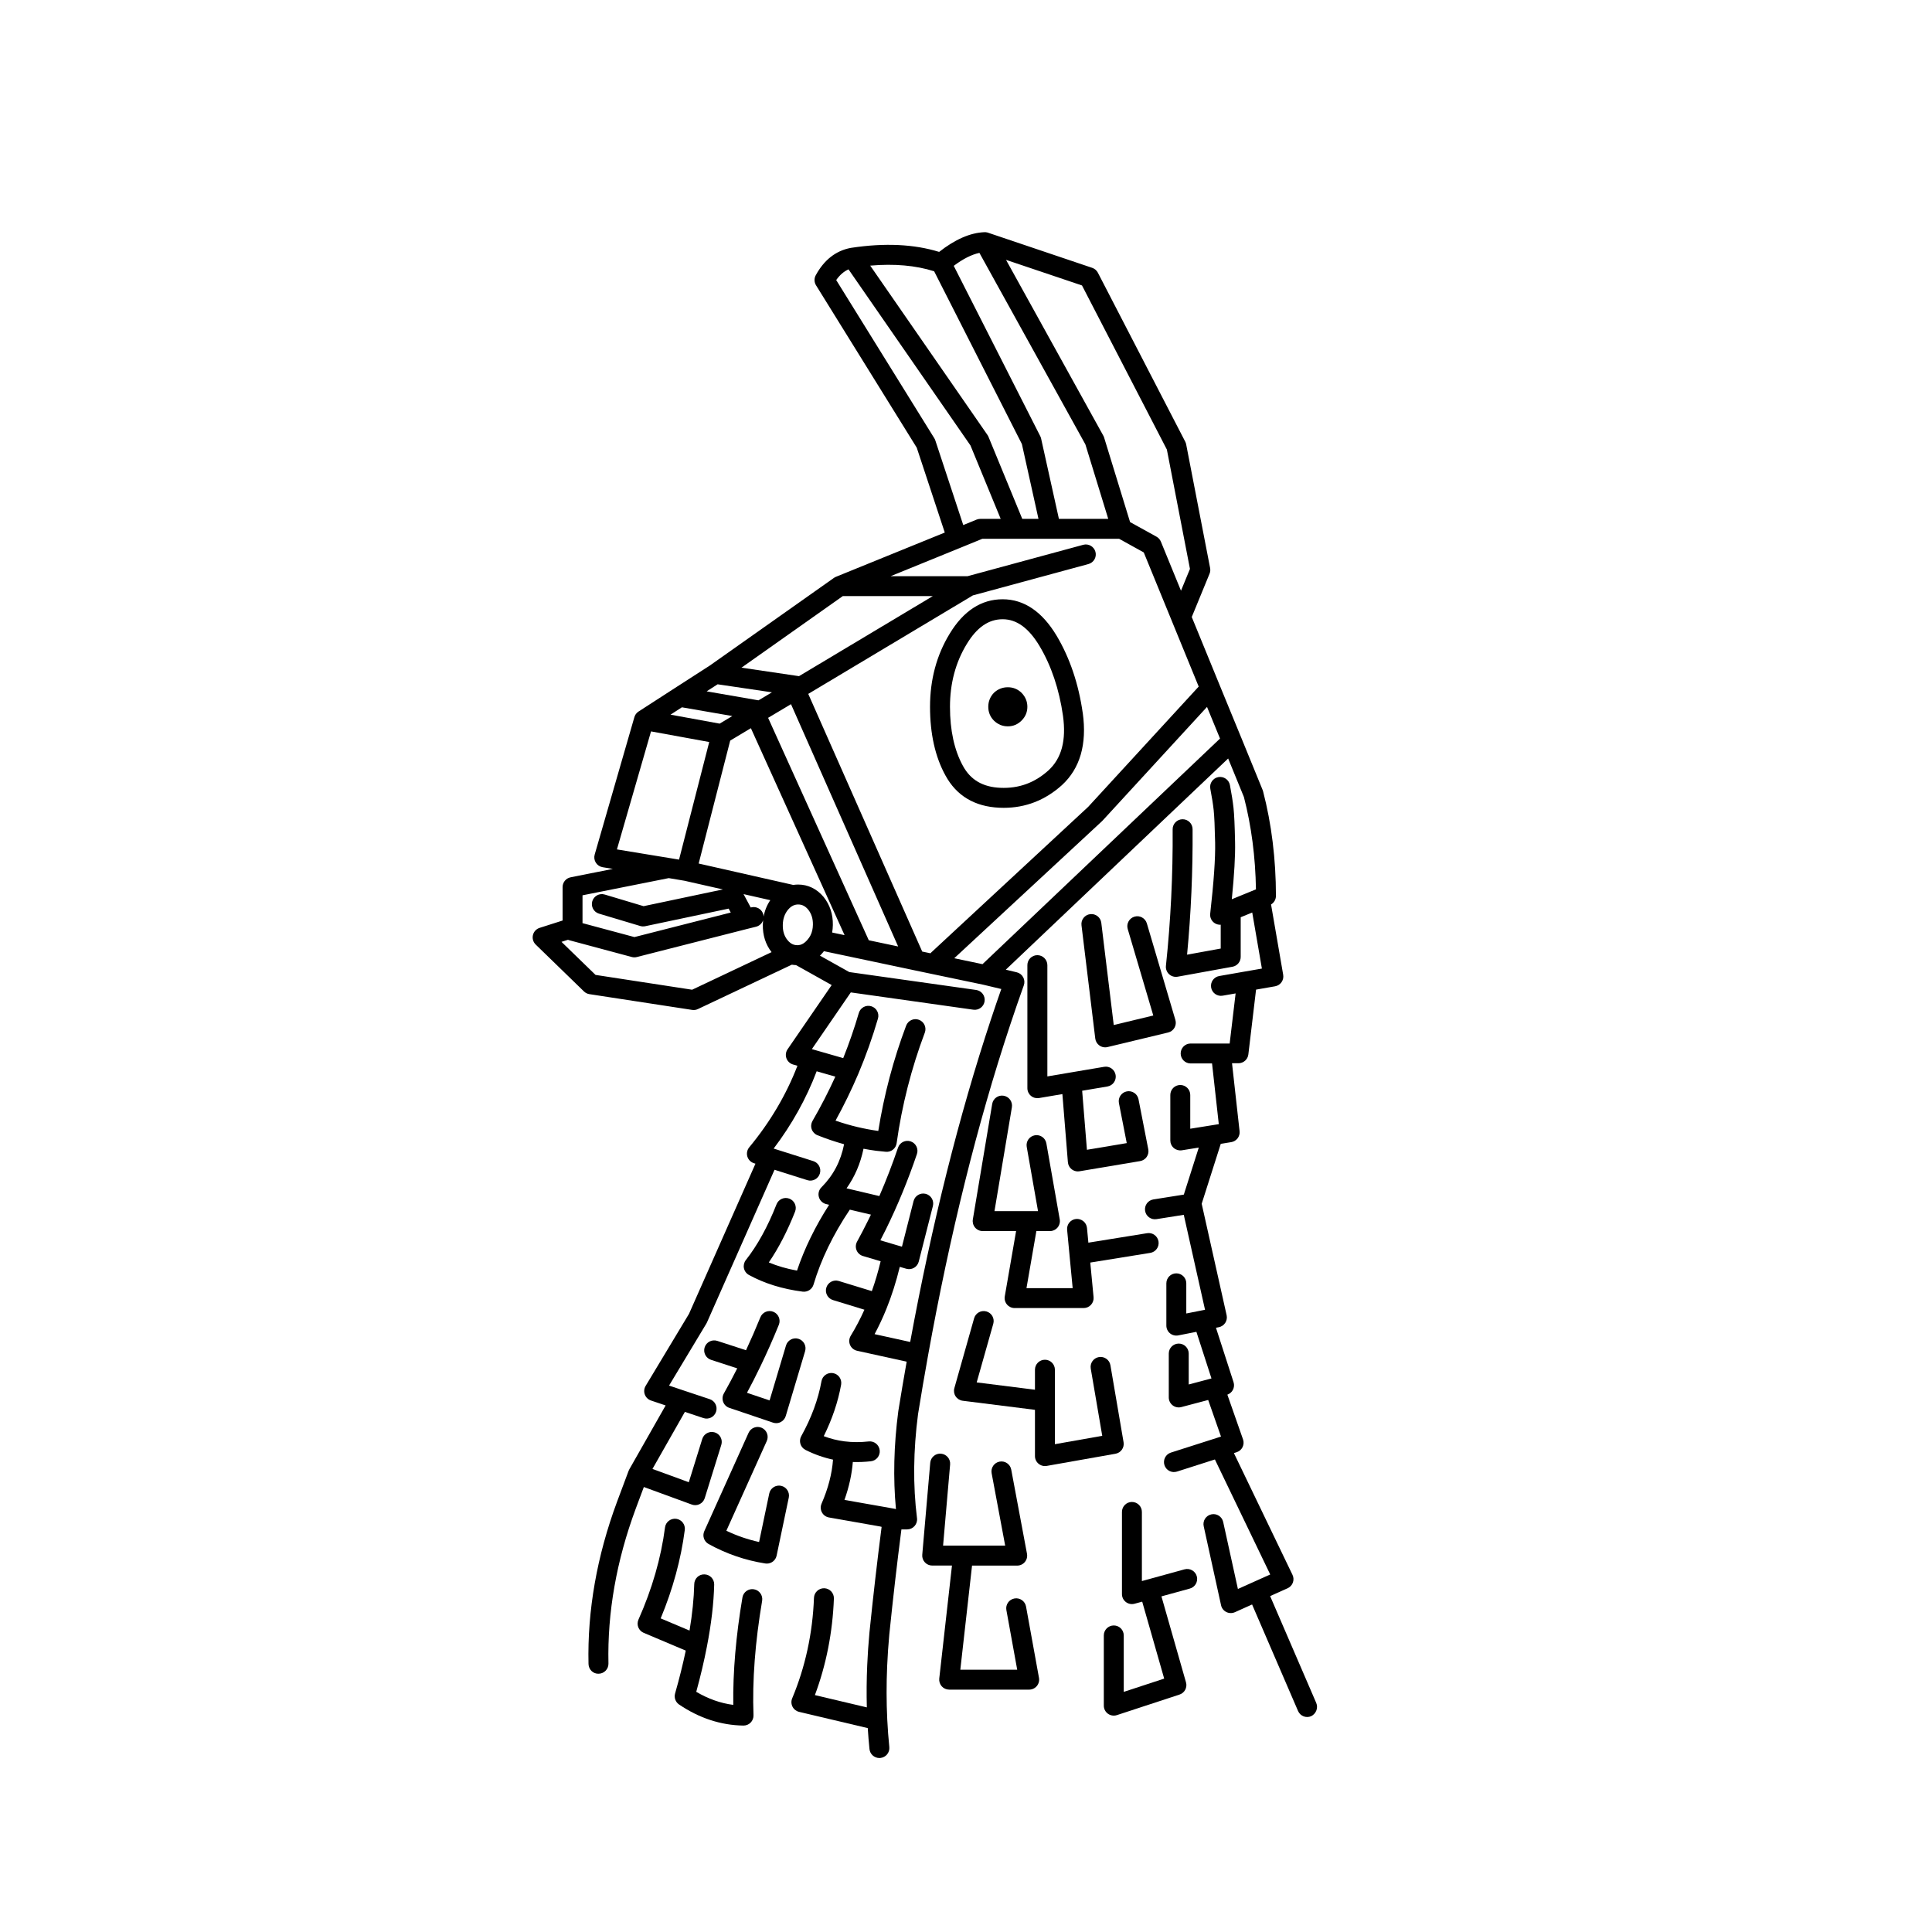 <svg height='300px' width='300px' fill="#000000" xmlns="http://www.w3.org/2000/svg" xmlns:xlink="http://www.w3.org/1999/xlink" version="1.1" x="0px" y="0px" viewBox="0 0 100 100" enable-background="new 0 0 100 100" xml:space="preserve">
    <g>
        <path d="M52.165,35.572c-0.275,0-0.516,0.096-0.723,0.289c-0.193,0.206-0.289,0.447-0.289,0.723c0,0.275,0.096,0.513,0.289,0.712   c0.206,0.2,0.447,0.299,0.723,0.299s0.513-0.1,0.712-0.299c0.2-0.2,0.299-0.437,0.299-0.712c0-0.275-0.1-0.516-0.299-0.723   C52.677,35.668,52.44,35.572,52.165,35.572z"></path>
        <path d="M52.506,82.737c-0.281,0.051-0.467,0.32-0.416,0.6l0.561,3.088h-2.945l0.607-5.39h2.337c0.154,0,0.299-0.068,0.397-0.187   c0.098-0.118,0.138-0.274,0.11-0.425l-0.816-4.358c-0.052-0.28-0.322-0.465-0.602-0.412c-0.28,0.052-0.465,0.322-0.412,0.602   l0.701,3.746h-2.17c-0.004,0-0.009,0-0.014,0h-1.03l0.364-4.199c0.025-0.284-0.186-0.534-0.47-0.559   c-0.284-0.026-0.534,0.186-0.559,0.47l-0.413,4.76c-0.013,0.144,0.036,0.287,0.134,0.393c0.098,0.107,0.236,0.167,0.381,0.167   h1.023l-0.658,5.848c-0.016,0.146,0.03,0.292,0.128,0.402c0.098,0.109,0.238,0.172,0.385,0.172h4.141   c0.153,0,0.298-0.068,0.396-0.185c0.098-0.118,0.139-0.273,0.112-0.423l-0.671-3.697C53.055,82.872,52.785,82.685,52.506,82.737z"></path>
        <path d="M37.433,72.567c0.055,0.144,0.171,0.255,0.317,0.304l2.261,0.764c0.054,0.018,0.11,0.027,0.165,0.027   c0.082,0,0.163-0.019,0.237-0.058c0.124-0.065,0.217-0.177,0.257-0.311l1.002-3.356c0.082-0.273-0.074-0.561-0.347-0.642   c-0.273-0.082-0.561,0.074-0.642,0.347l-0.849,2.843l-1.17-0.395c0.235-0.437,0.464-0.887,0.682-1.341   c0.002-0.004,0.004-0.009,0.007-0.013c0.336-0.696,0.659-1.424,0.96-2.166c0.107-0.264-0.02-0.565-0.284-0.673   c-0.264-0.107-0.565,0.02-0.672,0.284c-0.236,0.58-0.485,1.152-0.743,1.706l-1.489-0.484c-0.271-0.087-0.562,0.06-0.651,0.331   c-0.088,0.271,0.06,0.562,0.331,0.651l1.354,0.44c-0.224,0.445-0.456,0.881-0.694,1.304C37.39,72.263,37.378,72.423,37.433,72.567z   "></path>
        <path d="M39.024,82.261c-0.281-0.049-0.548,0.142-0.595,0.422c-0.337,1.985-0.497,3.853-0.475,5.562   c-0.659-0.086-1.3-0.313-1.916-0.677c0.225-0.821,0.41-1.608,0.552-2.344c0,0,0-0.001,0-0.001c0.227-1.165,0.353-2.243,0.376-3.205   c0.007-0.285-0.219-0.522-0.504-0.528c-0.288-0.012-0.522,0.219-0.528,0.504c-0.017,0.73-0.099,1.537-0.244,2.404l-1.493-0.631   c0.631-1.519,1.05-3.056,1.247-4.575c0.037-0.283-0.163-0.542-0.445-0.579c-0.281-0.035-0.542,0.163-0.578,0.445   c-0.205,1.581-0.668,3.186-1.374,4.771c-0.056,0.127-0.06,0.271-0.009,0.4c0.051,0.129,0.152,0.232,0.279,0.286l2.178,0.92   c-0.147,0.701-0.332,1.446-0.553,2.221c-0.061,0.215,0.023,0.444,0.207,0.569c1.043,0.706,2.162,1.073,3.328,1.09   c0.003,0,0.005,0,0.008,0c0.139,0,0.272-0.056,0.369-0.155c0.099-0.101,0.152-0.239,0.147-0.38   c-0.067-1.791,0.084-3.785,0.447-5.924C39.494,82.575,39.305,82.308,39.024,82.261z"></path>
        <path d="M58.156,74.65l-0.681-3.986c-0.048-0.281-0.314-0.469-0.596-0.422c-0.281,0.048-0.47,0.315-0.422,0.596l0.595,3.48   l-2.451,0.433v-2.227c0-0.005,0-0.01,0-0.015v-1.613c0-0.285-0.231-0.516-0.516-0.516s-0.516,0.231-0.516,0.516v1.036l-3.016-0.379   l0.859-3.036c0.078-0.274-0.082-0.56-0.356-0.637c-0.275-0.078-0.56,0.082-0.637,0.356l-1.022,3.614   c-0.041,0.145-0.017,0.3,0.066,0.426c0.083,0.125,0.217,0.208,0.366,0.227l3.74,0.47v2.394c0,0.153,0.068,0.297,0.185,0.396   c0.094,0.079,0.211,0.121,0.332,0.121c0.03,0,0.06-0.003,0.09-0.008l3.562-0.63C58.017,75.196,58.204,74.93,58.156,74.65z"></path>
        <path d="M40.427,76.905c-0.279-0.058-0.553,0.12-0.611,0.399l-0.526,2.51c-0.587-0.129-1.154-0.324-1.694-0.583l2.092-4.644   c0.117-0.26,0.001-0.566-0.259-0.683c-0.26-0.117-0.566-0.001-0.683,0.259l-2.292,5.09c-0.11,0.245-0.014,0.533,0.22,0.663   c0.914,0.507,1.902,0.847,2.938,1.009c0.027,0.004,0.054,0.006,0.08,0.006c0.24,0,0.454-0.168,0.505-0.41l0.63-3.005   C40.885,77.237,40.706,76.964,40.427,76.905z"></path>
        <path d="M68.127,88.141l-2.385-5.527l0.904-0.406c0.127-0.057,0.226-0.163,0.273-0.294c0.048-0.131,0.041-0.275-0.02-0.401   l-3.032-6.301l0.143-0.046c0.132-0.043,0.242-0.137,0.304-0.262c0.062-0.125,0.071-0.269,0.025-0.401l-0.811-2.316   c0.119-0.042,0.219-0.126,0.281-0.238c0.069-0.125,0.083-0.272,0.039-0.408l-0.91-2.817l0.146-0.028   c0.137-0.027,0.257-0.107,0.334-0.224c0.076-0.117,0.102-0.259,0.072-0.396l-1.291-5.77l0.987-3.101l0.544-0.089   c0.271-0.044,0.461-0.293,0.43-0.567l-0.391-3.516h0.332c0.262,0,0.482-0.196,0.513-0.455l0.399-3.356l0.984-0.172   c0.281-0.049,0.469-0.316,0.42-0.596l-0.628-3.64c0.156-0.092,0.253-0.26,0.253-0.445c-0.002-1.9-0.226-3.723-0.667-5.416   c-0.006-0.022-0.013-0.044-0.022-0.065l-1.11-2.715c-0.003-0.008-0.006-0.016-0.01-0.023l-1.107-2.694   c-0.003-0.007-0.005-0.013-0.008-0.02l-1.433-3.5l0.921-2.241c0.038-0.093,0.048-0.195,0.029-0.294L61.396,23   c-0.009-0.048-0.026-0.095-0.048-0.139l-4.522-8.746c-0.062-0.119-0.167-0.209-0.294-0.252l-5.388-1.817   c-0.004-0.001-0.008-0.002-0.011-0.004c0,0,0,0-0.001,0c-0.001,0-0.002-0.001-0.002-0.001c0,0-0.001,0-0.002-0.001   c-0.001-0.001-0.001,0-0.002-0.001l0,0c-0.001,0-0.002,0-0.002-0.001c-0.001,0-0.003-0.001-0.004-0.001c0,0,0,0,0,0   c-0.001,0-0.002-0.001-0.004-0.001c-0.001,0-0.002,0-0.002-0.001c-0.001,0-0.001,0-0.002,0c-0.001,0-0.001,0-0.002-0.001   c-0.001,0-0.001,0-0.001,0c-0.052-0.014-0.107-0.019-0.162-0.016c-0.729,0.03-1.514,0.373-2.337,1.02   c-1.295-0.401-2.815-0.473-4.536-0.213c-0.016,0.002-0.033,0.004-0.049,0.008c-0.765,0.146-1.371,0.622-1.802,1.415   c-0.089,0.163-0.083,0.361,0.015,0.519l5.213,8.404l1.451,4.393l-5.624,2.287c-0.043,0.016-0.083,0.038-0.12,0.065l-6.419,4.533   l-1.832,1.18c-0.001,0.001-0.002,0.001-0.003,0.002l-1.852,1.197c-0.016,0.01-0.032,0.022-0.047,0.034c0,0,0,0-0.001,0.001   c-0.08,0.066-0.141,0.156-0.17,0.262l-2.053,7.108c-0.041,0.142-0.019,0.294,0.06,0.419c0.079,0.125,0.207,0.21,0.353,0.234   l0.528,0.087l-2.187,0.436c-0.242,0.048-0.415,0.26-0.415,0.506v1.731l-1.189,0.38c-0.173,0.055-0.304,0.197-0.346,0.374   c-0.042,0.177,0.013,0.362,0.143,0.489l2.499,2.427c0.077,0.075,0.175,0.124,0.281,0.14l5.318,0.816   c0.102,0.016,0.206,0.001,0.299-0.044l4.86-2.297c0.072,0.012,0.146,0.02,0.22,0.023l1.843,1.032l-2.282,3.323   c-0.094,0.137-0.116,0.311-0.06,0.467c0.056,0.156,0.184,0.276,0.344,0.322l0.226,0.065c-0.579,1.502-1.417,2.92-2.495,4.221   c-0.109,0.132-0.146,0.31-0.098,0.475c0.048,0.165,0.175,0.295,0.338,0.347l0.082,0.026l-3.44,7.772l-2.245,3.731   c-0.081,0.134-0.096,0.298-0.042,0.444c0.054,0.147,0.172,0.261,0.32,0.311l0.758,0.255l-1.875,3.298   c-0.015,0.026-0.029,0.054-0.04,0.083l-0.599,1.601c-1.044,2.813-1.541,5.639-1.478,8.4c0.007,0.285,0.238,0.518,0.528,0.504   c0.285-0.006,0.511-0.243,0.504-0.528c-0.06-2.63,0.415-5.328,1.413-8.016l0.419-1.12l2.482,0.908   c0.133,0.049,0.28,0.041,0.406-0.022c0.127-0.063,0.222-0.175,0.264-0.31l0.857-2.757c0.085-0.272-0.067-0.562-0.34-0.646   c-0.272-0.083-0.562,0.068-0.646,0.34l-0.696,2.239l-1.881-0.688l1.678-2.952l0.96,0.32c0.271,0.09,0.563-0.056,0.653-0.326   c0.09-0.271-0.056-0.563-0.327-0.653l-1.363-0.454c0,0,0,0,0,0l-0.742-0.249l1.93-3.208c0.011-0.019,0.021-0.038,0.03-0.057   l3.499-7.905l1.697,0.537c0.272,0.086,0.562-0.065,0.648-0.337c0.086-0.272-0.065-0.562-0.336-0.648l-2.054-0.65   c0.945-1.247,1.691-2.588,2.226-4l0.966,0.277c-0.353,0.778-0.749,1.547-1.182,2.294c-0.075,0.13-0.09,0.286-0.041,0.427   c0.049,0.142,0.157,0.255,0.296,0.311c0.458,0.183,0.921,0.34,1.381,0.467c-0.174,0.881-0.56,1.614-1.174,2.231   c-0.132,0.133-0.182,0.326-0.13,0.506c0.051,0.18,0.196,0.318,0.378,0.361l0.151,0.036c-0.723,1.126-1.28,2.268-1.662,3.407   c-0.527-0.095-1.015-0.237-1.46-0.423c0.508-0.743,0.964-1.625,1.36-2.631c0.104-0.265-0.026-0.565-0.291-0.669   c-0.266-0.104-0.565,0.026-0.669,0.291c-0.454,1.155-0.988,2.125-1.587,2.884c-0.094,0.119-0.131,0.274-0.101,0.422   c0.03,0.149,0.124,0.277,0.257,0.35c0.799,0.439,1.736,0.73,2.785,0.865c0.251,0.031,0.489-0.123,0.561-0.365   c0.383-1.291,1.014-2.594,1.878-3.879l1.093,0.258c-0.046,0.097-0.093,0.193-0.14,0.288c-0.185,0.375-0.38,0.749-0.578,1.111   c-0.075,0.137-0.084,0.3-0.025,0.445c0.059,0.144,0.181,0.254,0.331,0.298l0.915,0.271c-0.129,0.537-0.281,1.054-0.456,1.546   l-1.71-0.524c-0.273-0.083-0.561,0.07-0.645,0.342c-0.083,0.273,0.07,0.561,0.343,0.645l1.628,0.499   c-0.212,0.474-0.45,0.926-0.709,1.351c-0.087,0.142-0.1,0.318-0.035,0.472c0.065,0.154,0.201,0.266,0.364,0.302l2.567,0.565   c-0.149,0.843-0.294,1.699-0.433,2.561c-0.232,1.765-0.273,3.468-0.122,5.071c-0.024-0.008-0.049-0.015-0.075-0.019l-0.543-0.097   c-0.004-0.001-0.007-0.001-0.011-0.002l-2.036-0.359c0.237-0.666,0.382-1.323,0.433-1.962c0.307,0.01,0.62-0.003,0.935-0.038   c0.283-0.031,0.488-0.287,0.456-0.57c-0.032-0.283-0.285-0.488-0.57-0.456c-0.429,0.048-0.849,0.046-1.249-0.004c0,0,0,0-0.001,0   c-0.368-0.047-0.728-0.137-1.076-0.269c0.438-0.885,0.74-1.779,0.899-2.664c0.05-0.281-0.136-0.549-0.417-0.599   c-0.279-0.049-0.549,0.136-0.599,0.417c-0.169,0.941-0.521,1.898-1.048,2.846c-0.068,0.123-0.083,0.268-0.042,0.402   c0.041,0.134,0.135,0.246,0.261,0.309c0.456,0.23,0.934,0.399,1.426,0.504c-0.053,0.731-0.252,1.495-0.593,2.278   c-0.063,0.145-0.056,0.311,0.018,0.451c0.075,0.139,0.209,0.237,0.365,0.264l2.644,0.466l0.081,0.021   c-0.229,1.778-0.44,3.615-0.63,5.472c-0.053,0.567-0.091,1.135-0.115,1.688c-0.032,0.736-0.039,1.467-0.02,2.183l-2.688-0.636   c0.587-1.572,0.917-3.25,0.983-4.995c0.011-0.285-0.211-0.525-0.496-0.535c-0.281-0.01-0.525,0.211-0.535,0.496   c-0.069,1.832-0.449,3.581-1.127,5.2c-0.059,0.14-0.053,0.299,0.016,0.434c0.069,0.135,0.194,0.233,0.341,0.268l3.554,0.841   c0.023,0.365,0.053,0.728,0.089,1.084c0.027,0.266,0.251,0.464,0.513,0.464c0.018,0,0.035-0.001,0.053-0.003   c0.284-0.029,0.49-0.283,0.461-0.566c-0.047-0.46-0.082-0.933-0.106-1.407c0-0.008,0-0.016-0.001-0.023   c-0.044-0.895-0.045-1.823-0.005-2.759c0.023-0.536,0.061-1.087,0.111-1.632c0.188-1.844,0.399-3.673,0.627-5.443h0.295   c0.148,0,0.289-0.064,0.387-0.175c0.098-0.111,0.144-0.259,0.125-0.406c-0.212-1.687-0.193-3.505,0.054-5.388   c0.162-1.006,0.335-2.019,0.514-3.013c0.001-0.002,0.001-0.005,0.001-0.007c1.128-6.263,2.558-12.022,4.251-17.117   c0.228-0.689,0.467-1.38,0.708-2.054c0.049-0.138,0.038-0.291-0.032-0.42c-0.07-0.129-0.191-0.222-0.334-0.256l-0.566-0.135   l11.509-10.931l0.816,1.995c0.387,1.497,0.596,3.102,0.623,4.778l-1.25,0.512c0.128-1.277,0.184-2.249,0.169-2.955   c-0.017-0.849-0.043-1.428-0.08-1.77c-0.037-0.335-0.1-0.734-0.187-1.187c-0.054-0.28-0.326-0.463-0.605-0.409   c-0.28,0.054-0.463,0.325-0.409,0.605c0.082,0.426,0.141,0.798,0.174,1.104c0.033,0.307,0.058,0.872,0.075,1.68   c0.017,0.799-0.069,2.037-0.255,3.679c-0.021,0.181,0.056,0.359,0.201,0.469c0.1,0.076,0.225,0.111,0.343,0.104v1.232l-1.741,0.317   c0.204-2.149,0.3-4.331,0.285-6.497c-0.002-0.284-0.233-0.513-0.516-0.513c-0.001,0-0.002,0-0.003,0   c-0.285,0.002-0.515,0.235-0.513,0.52c0.016,2.358-0.101,4.736-0.348,7.067c-0.017,0.162,0.043,0.322,0.162,0.433   c0.119,0.111,0.284,0.158,0.444,0.13l2.84-0.516c0.245-0.045,0.424-0.258,0.424-0.508v-2.054l0.597-0.244l0.5,2.901l-0.855,0.149   c-0.001,0-0.001,0-0.002,0l-1.351,0.237c-0.281,0.049-0.469,0.317-0.419,0.598c0.049,0.281,0.318,0.469,0.598,0.419l0.669-0.117   l-0.308,2.593h-2.02c-0.285,0-0.516,0.231-0.516,0.516s0.231,0.516,0.516,0.516h1.108l0.349,3.142l-0.373,0.06h0l-1.104,0.177   v-1.748c0-0.285-0.231-0.516-0.516-0.516s-0.516,0.231-0.516,0.516v2.354c0,0.151,0.066,0.295,0.181,0.393   c0.115,0.098,0.267,0.14,0.417,0.117l0.875-0.141l-0.774,2.434l-1.575,0.25c-0.282,0.045-0.474,0.309-0.429,0.591   c0.044,0.282,0.308,0.475,0.591,0.429l1.411-0.223l1.1,4.915l-0.196,0.038c-0.001,0-0.002,0-0.003,0.001l-0.771,0.152v-1.561   c0-0.285-0.231-0.516-0.516-0.516s-0.516,0.231-0.516,0.516v2.189c0,0.154,0.069,0.301,0.188,0.399   c0.119,0.098,0.276,0.137,0.428,0.108l0.939-0.185l0.78,2.413l-1.178,0.312v-1.601c0-0.285-0.231-0.516-0.516-0.516   s-0.516,0.231-0.516,0.516v2.272c0,0.16,0.074,0.311,0.201,0.409c0.127,0.098,0.292,0.131,0.447,0.09l1.392-0.368l0.663,1.894   l-0.203,0.065c-0.001,0-0.001,0-0.002,0.001l-2.388,0.763c-0.271,0.087-0.421,0.377-0.334,0.649   c0.087,0.272,0.377,0.421,0.649,0.334l1.962-0.627l2.864,5.953l-0.885,0.397c-0.001,0-0.001,0.001-0.002,0.001l-0.786,0.353   l-0.762-3.469c-0.061-0.278-0.335-0.456-0.615-0.393c-0.279,0.061-0.455,0.337-0.393,0.615l0.898,4.089   c0.033,0.152,0.133,0.281,0.272,0.35c0.139,0.07,0.302,0.073,0.444,0.01l0.89-0.4l2.379,5.513c0.113,0.262,0.417,0.383,0.678,0.269   C68.119,88.706,68.24,88.403,68.127,88.141z M56.004,14.775l4.393,8.494l1.195,6.177l-0.464,1.13l-1.041-2.542   c-0.045-0.109-0.125-0.199-0.228-0.256l-1.367-0.756l-1.343-4.375c-0.01-0.034-0.024-0.067-0.042-0.098l-5.035-9.099L56.004,14.775   z M50.694,13.089l5.485,9.912l1.183,3.855h-2.553l-0.922-4.159c-0.009-0.042-0.024-0.083-0.044-0.122l-4.477-8.815   C49.846,13.399,50.291,13.175,50.694,13.089z M48.351,14.041l4.542,8.943l0.858,3.872h-0.839l-1.747-4.244   c-0.014-0.034-0.032-0.067-0.053-0.097l-6.07-8.766C46.287,13.64,47.396,13.738,48.351,14.041z M48.411,22.792   c-0.013-0.039-0.03-0.076-0.052-0.11l-5.077-8.186c0.184-0.263,0.396-0.447,0.637-0.554l6.313,9.116l1.564,3.799H50.74   c-0.067,0-0.133,0.013-0.196,0.039l-0.686,0.281L48.411,22.792z M49.735,28.342c0.001,0,0.002-0.001,0.003-0.001l1.104-0.452h7.086   l1.273,0.705l1.449,3.538c0,0,0,0.001,0,0.001l1.394,3.404l-5.722,6.228l-8.111,7.524c-0.018,0.017-0.035,0.034-0.05,0.053   l-0.427-0.089l-5.899-13.337l8.52-5.098l5.982-1.623c0.275-0.075,0.438-0.358,0.363-0.633c-0.075-0.275-0.359-0.438-0.633-0.363   l-5.984,1.624H46.1L49.735,28.342z M42.627,46.422c-0.351-0.418-0.806-0.638-1.314-0.638c-0.087,0-0.172,0.007-0.255,0.02   l-4.895-1.108l1.632-6.363l1.071-0.642l4.849,10.712l-0.643-0.136c0.022-0.126,0.034-0.256,0.036-0.39   C43.118,47.323,42.958,46.836,42.627,46.422z M39.87,46.593c-0.173,0.254-0.288,0.537-0.344,0.847   c-0.002-0.032-0.006-0.065-0.014-0.097c-0.058-0.235-0.269-0.393-0.501-0.393c-0.041,0-0.083,0.005-0.124,0.015l-0.029,0.007   l-0.372-0.693L39.87,46.593z M39.757,37.155l1.185-0.707l5.546,12.541l-1.52-0.321L39.757,37.155z M43.624,30.853h4.659   l-6.927,4.145l-2.977-0.44L43.624,30.853z M37.144,35.419l2.811,0.416l-0.695,0.414l-0.166-0.028   c-0.005-0.001-0.01-0.002-0.015-0.003l-2.503-0.434L37.144,35.419z M35.295,36.61l2.61,0.452l-0.656,0.393l-2.543-0.464   L35.295,36.61z M33.697,37.857l3.012,0.55l-1.562,6.087l-0.456-0.076c-0.001,0-0.002,0-0.003,0l-2.756-0.453L33.697,37.857z    M30.151,47.735v-1.394l4.464-0.89l0.816,0.137l1.985,0.449l-4.104,0.866L31.3,46.301c-0.273-0.082-0.561,0.073-0.643,0.346   c-0.082,0.273,0.073,0.561,0.346,0.643l2.137,0.64c0.083,0.025,0.17,0.028,0.255,0.011l4.32-0.911l0.109,0.203l-4.986,1.27   l-2.69-0.722C30.15,47.766,30.151,47.75,30.151,47.735z M35.824,51.228l-4.999-0.767l-1.762-1.711l0.335-0.107   c0.023,0.01,0.046,0.018,0.071,0.024l3.232,0.867c0.085,0.023,0.175,0.024,0.261,0.002l5.755-1.466l0.416-0.103   c0.176-0.044,0.309-0.173,0.364-0.333c-0.008,0.074-0.012,0.149-0.013,0.226c-0.009,0.548,0.143,1.026,0.453,1.422L35.824,51.228z    M41.949,48.416c0,0.001-0.001,0.001-0.001,0.002c-0.039,0.077-0.089,0.15-0.152,0.223c-0.192,0.227-0.362,0.271-0.477,0.281   h-0.058c-0.063,0-0.121-0.009-0.176-0.026c-0.002-0.001-0.004-0.001-0.006-0.002c-0.116-0.036-0.222-0.116-0.323-0.241   c-0.166-0.208-0.244-0.462-0.239-0.776c0.005-0.316,0.095-0.576,0.271-0.791c0.116-0.138,0.239-0.22,0.374-0.252   c0.003-0.001,0.006-0.001,0.01-0.002c0.043-0.011,0.09-0.016,0.14-0.016c0.205,0,0.367,0.083,0.516,0.26   c0.172,0.215,0.253,0.472,0.248,0.784C42.073,48.073,42.031,48.254,41.949,48.416z M51.303,52.725   c-1.661,4.999-3.07,10.627-4.192,16.735l-1.842-0.405c0.224-0.418,0.428-0.855,0.611-1.307c0.275-0.68,0.507-1.41,0.693-2.176   l0.335,0.098c0.135,0.04,0.279,0.022,0.401-0.047s0.21-0.185,0.245-0.321l0.733-2.881c0.07-0.276-0.097-0.557-0.373-0.628   c-0.275-0.071-0.557,0.097-0.628,0.373l-0.601,2.362l-0.343-0.1c-0.003-0.001-0.006-0.002-0.009-0.003l-0.766-0.227   c0.101-0.194,0.201-0.391,0.298-0.588c0.598-1.218,1.135-2.522,1.595-3.877c0.092-0.27-0.053-0.563-0.323-0.655   c-0.27-0.092-0.563,0.053-0.655,0.323c-0.292,0.86-0.616,1.699-0.967,2.507l-1.637-0.386c0,0-0.001,0-0.001,0l-0.06-0.014   c0.428-0.603,0.722-1.289,0.878-2.05c0.214,0.041,0.428,0.076,0.644,0.105c0.171,0.021,0.343,0.039,0.514,0.053   c0.274,0.025,0.518-0.171,0.556-0.443c0.274-1.959,0.765-3.884,1.459-5.723c0.101-0.267-0.034-0.564-0.301-0.665   c-0.266-0.101-0.565,0.034-0.665,0.301c-0.662,1.756-1.146,3.587-1.442,5.451c-0.352-0.049-0.708-0.115-1.062-0.199   c-0.005-0.001-0.01-0.002-0.015-0.003c-0.376-0.089-0.757-0.2-1.136-0.331c0.433-0.788,0.827-1.597,1.174-2.411   c0-0.001,0.001-0.002,0.001-0.002c0.394-0.932,0.737-1.897,1.021-2.869c0.08-0.274-0.077-0.56-0.351-0.64   c-0.274-0.08-0.56,0.077-0.64,0.351c-0.23,0.788-0.501,1.571-0.807,2.335l-1.554-0.446c-0.001,0-0.002,0-0.002-0.001l-0.067-0.019   l2.015-2.935l6.343,0.895c0.284,0.04,0.544-0.157,0.583-0.439s-0.157-0.544-0.439-0.583l-6.564-0.926l-1.519-0.85   c0.049-0.047,0.096-0.098,0.141-0.152c0.022-0.026,0.044-0.052,0.065-0.079l1.853,0.392c0,0,0.001,0,0.001,0l2.761,0.583   c0.001,0,0.002,0,0.003,0.001L50.9,50.97l0.927,0.221C51.648,51.698,51.473,52.212,51.303,52.725z M50.854,49.905l-1.462-0.307   l7.646-7.092c0.01-0.009,0.02-0.019,0.029-0.029l5.408-5.887l0.673,1.638L50.854,49.905z"></path>
        <path d="M61.31,81.229l-1.971,0.542h0l-0.235,0.064v-3.578c0-0.285-0.231-0.516-0.516-0.516c-0.285,0-0.516,0.231-0.516,0.516   v4.254c0,0.161,0.075,0.313,0.203,0.41c0.128,0.098,0.294,0.13,0.449,0.088l0.396-0.108l1.138,3.983l-2.093,0.687v-2.922   c0-0.285-0.231-0.516-0.516-0.516s-0.516,0.231-0.516,0.516v3.635c0,0.166,0.079,0.321,0.213,0.418   c0.089,0.065,0.195,0.098,0.303,0.098c0.054,0,0.108-0.008,0.161-0.026l3.242-1.064c0.264-0.086,0.412-0.366,0.335-0.632   l-1.271-4.45l1.469-0.404c0.275-0.075,0.436-0.36,0.361-0.635C61.87,81.315,61.586,81.153,61.31,81.229z"></path>
        <path d="M56.042,36.903c-0.215-1.507-0.669-2.849-1.348-3.992c-0.751-1.256-1.692-1.893-2.798-1.893   c-1.105,0-2.028,0.601-2.743,1.786c-0.674,1.103-1.015,2.375-1.015,3.78c0,1.397,0.268,2.592,0.796,3.55   c0.572,1.054,1.513,1.617,2.796,1.674c0.074,0.003,0.148,0.005,0.221,0.005c1.133,0,2.144-0.393,3.011-1.172   c0.941-0.862,1.305-2.118,1.082-3.735C56.042,36.904,56.042,36.904,56.042,36.903z M54.267,39.876   c-0.721,0.648-1.537,0.943-2.492,0.901c-0.908-0.04-1.541-0.411-1.935-1.137c-0.444-0.807-0.669-1.835-0.669-3.055   c0-1.212,0.291-2.303,0.865-3.244c0.524-0.867,1.133-1.289,1.861-1.289c0.727,0,1.352,0.455,1.911,1.389   c0.609,1.023,1.016,2.236,1.212,3.606C55.196,38.325,54.948,39.251,54.267,39.876z"></path>
        <path d="M57.003,47.766c-0.034-0.283-0.291-0.484-0.575-0.45c-0.283,0.034-0.485,0.292-0.45,0.575l0.713,5.865   c0.018,0.146,0.097,0.278,0.218,0.362c0.087,0.06,0.19,0.092,0.294,0.092c0.04,0,0.081-0.005,0.121-0.014l3.139-0.754   c0.138-0.033,0.256-0.121,0.327-0.244c0.071-0.123,0.088-0.269,0.048-0.405l-1.477-4.998c-0.081-0.273-0.368-0.43-0.641-0.349   c-0.273,0.081-0.43,0.368-0.349,0.641l1.323,4.476l-2.047,0.492L57.003,47.766z"></path>
        <path d="M51.95,56.715c-0.282-0.048-0.547,0.143-0.594,0.424l-1.002,5.979c-0.025,0.15,0.017,0.303,0.115,0.419   c0.098,0.116,0.242,0.183,0.394,0.183h1.73L52.007,67.1c-0.026,0.15,0.016,0.304,0.114,0.421c0.098,0.117,0.243,0.184,0.395,0.184   h3.573c0.145,0,0.284-0.061,0.382-0.169c0.098-0.108,0.146-0.251,0.132-0.396l-0.171-1.79l3.105-0.501   c0.281-0.045,0.473-0.31,0.427-0.592c-0.045-0.281-0.31-0.475-0.592-0.427l-3.038,0.49l-0.072-0.762   c-0.027-0.284-0.28-0.488-0.563-0.465c-0.284,0.027-0.492,0.279-0.465,0.563l0.124,1.311c0,0.001,0,0.001,0,0.002l0.163,1.705   h-2.391l0.512-2.953h0.701c0.153,0,0.297-0.068,0.396-0.184c0.098-0.117,0.139-0.271,0.113-0.421l-0.692-3.934   c-0.049-0.281-0.316-0.47-0.598-0.419c-0.281,0.049-0.468,0.317-0.419,0.598l0.585,3.328h-0.512c-0.006,0-0.012,0-0.018,0h-1.724   l0.901-5.377C52.421,57.028,52.232,56.762,51.95,56.715z"></path>
        <path d="M53.693,49.439c-0.285,0-0.516,0.231-0.516,0.516v6.371c0,0.152,0.067,0.296,0.183,0.394   c0.116,0.098,0.27,0.14,0.419,0.115l1.21-0.205l0.285,3.527c0.012,0.144,0.083,0.277,0.197,0.366   c0.091,0.071,0.203,0.109,0.317,0.109c0.028,0,0.057-0.002,0.086-0.007l3.139-0.527c0.137-0.023,0.26-0.101,0.339-0.215   c0.079-0.115,0.109-0.256,0.083-0.393l-0.506-2.592c-0.055-0.28-0.326-0.462-0.606-0.408c-0.28,0.055-0.462,0.326-0.408,0.606   l0.405,2.071l-2.061,0.346l-0.247-3.056l1.309-0.221c0.281-0.047,0.47-0.314,0.423-0.595c-0.047-0.281-0.312-0.472-0.595-0.423   l-1.771,0.299c-0.003,0.001-0.007,0.001-0.01,0.002l-1.157,0.196v-5.76C54.209,49.67,53.978,49.439,53.693,49.439z"></path>
    </g>
</svg>